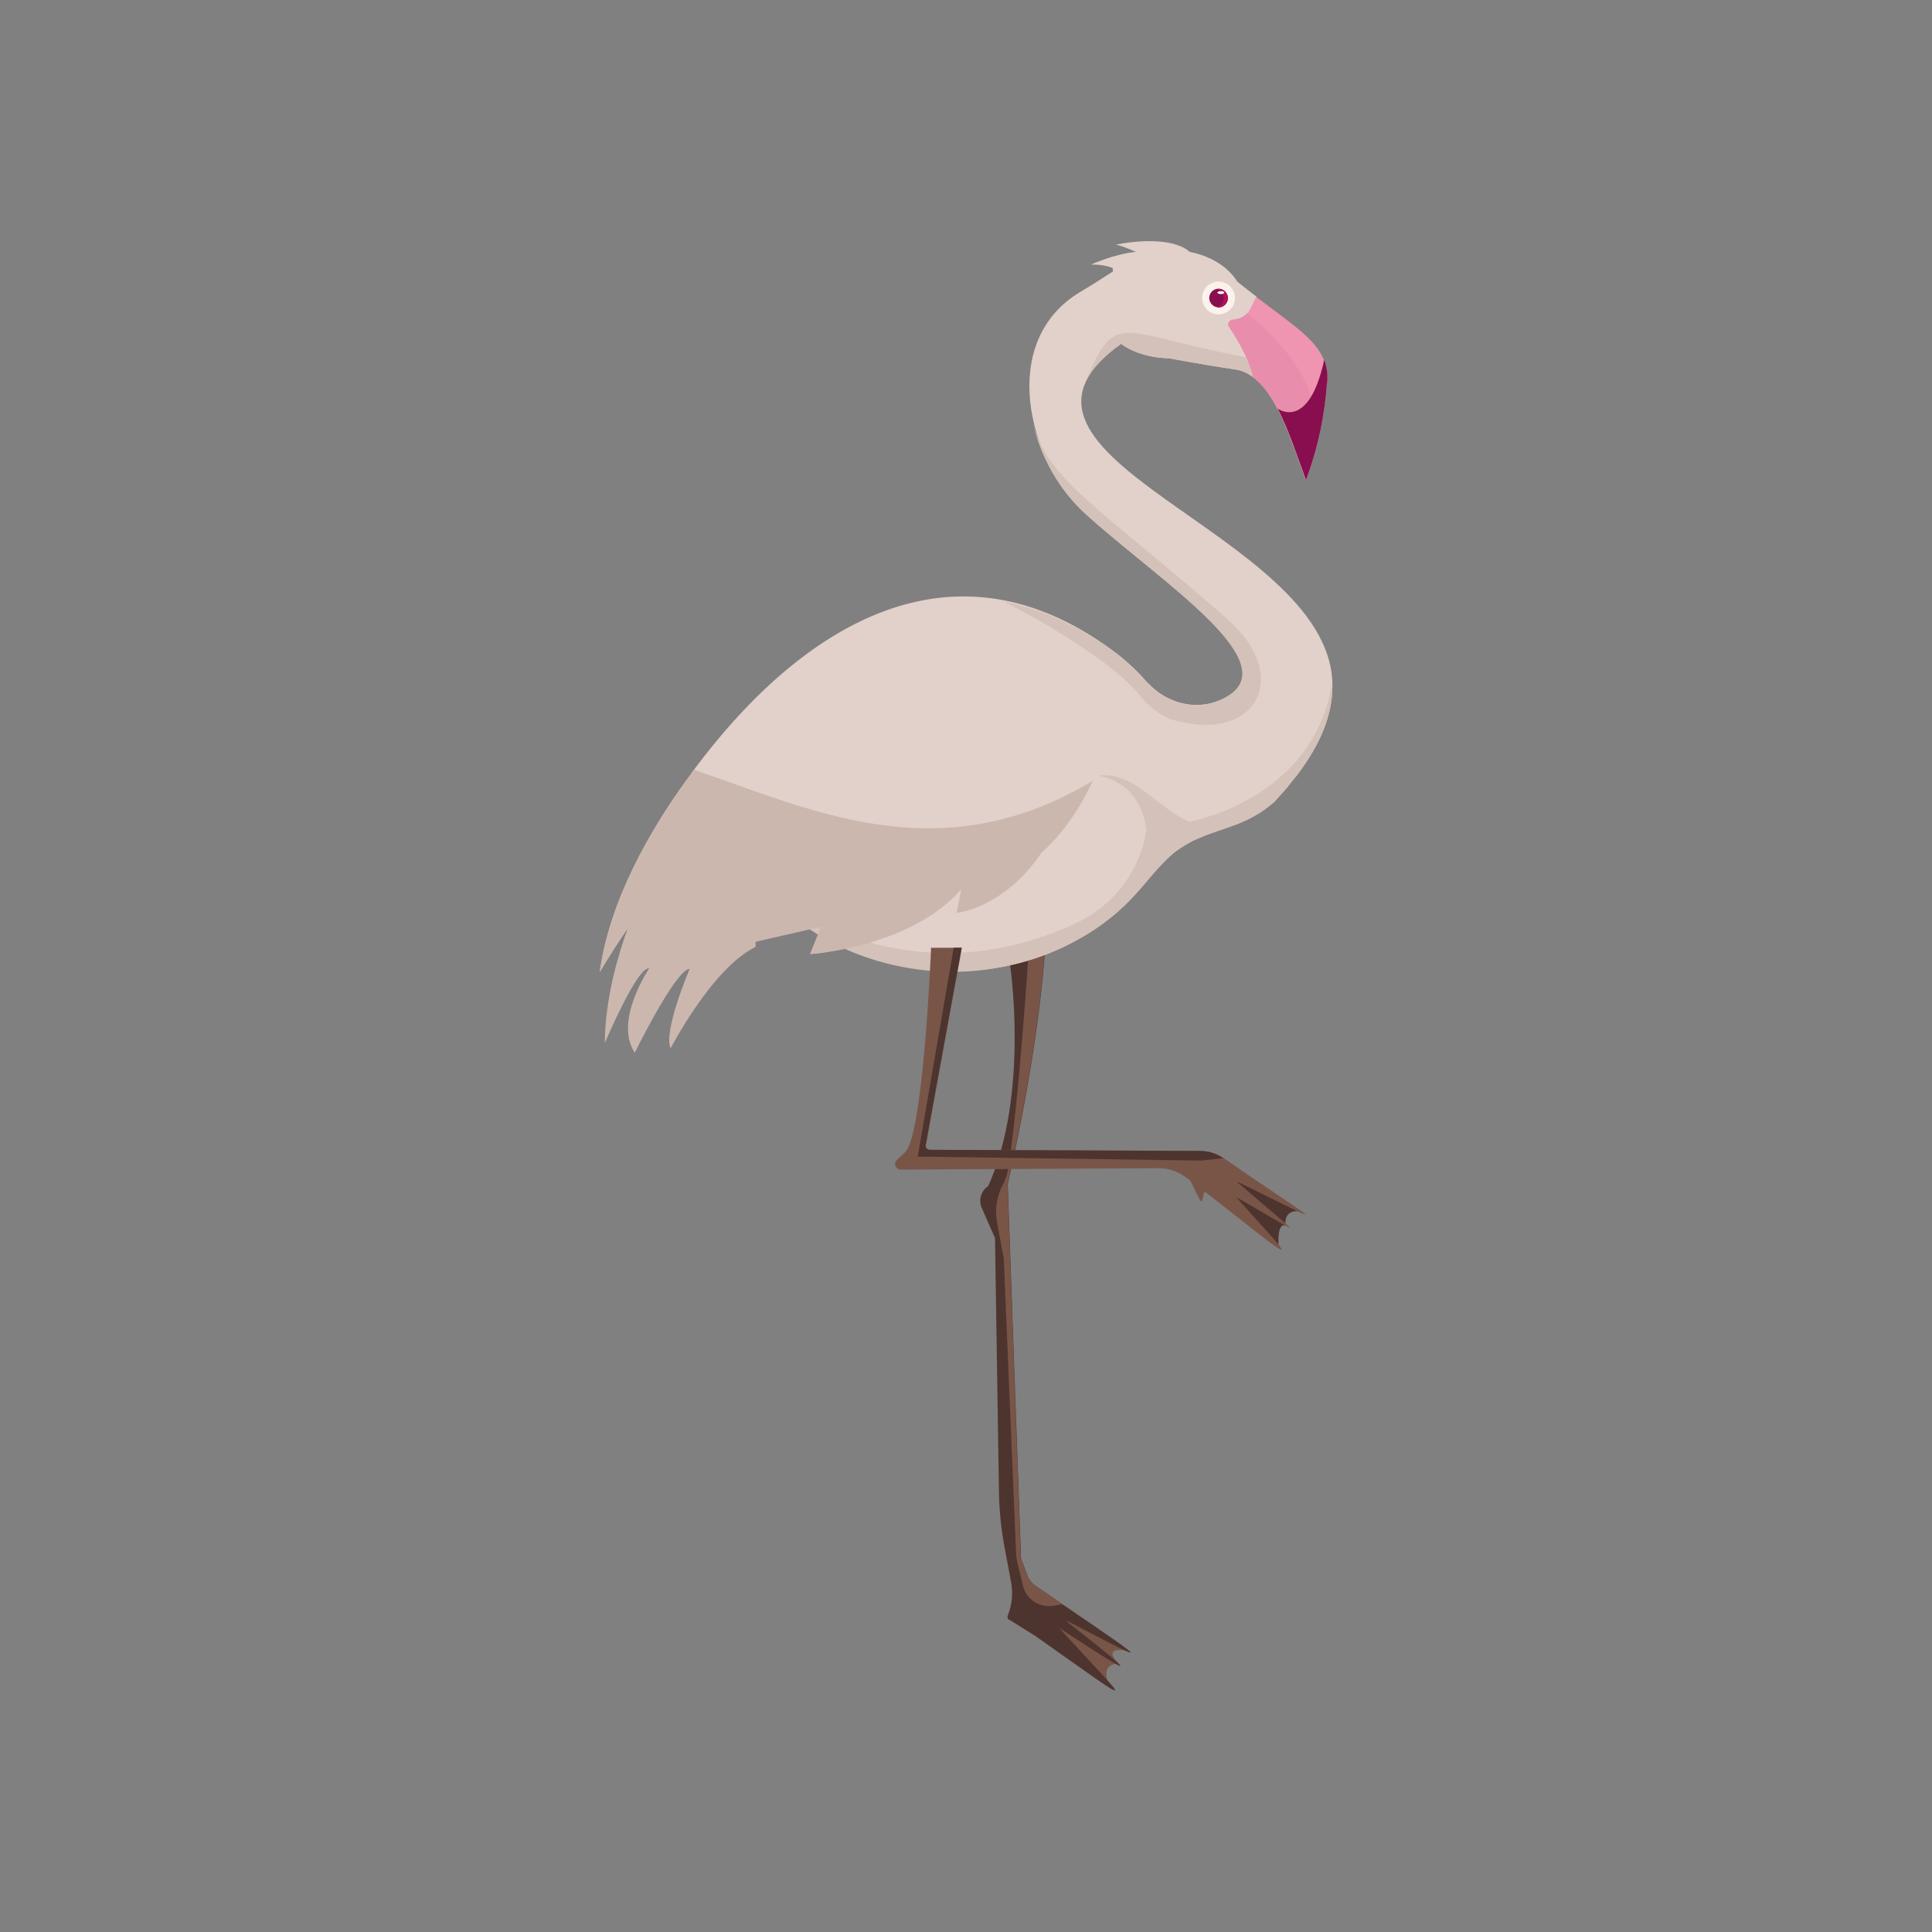 <?xml version="1.0" encoding="UTF-8"?>
<!DOCTYPE svg PUBLIC "-//W3C//DTD SVG 1.1//EN" "http://www.w3.org/Graphics/SVG/1.1/DTD/svg11.dtd">
<!-- Creator: CorelDRAW -->
<svg xmlns="http://www.w3.org/2000/svg" xml:space="preserve" width="6.827in" height="6.827in" style="shape-rendering:geometricPrecision; text-rendering:geometricPrecision; image-rendering:optimizeQuality; fill-rule:evenodd; clip-rule:evenodd"
viewBox="0 0 6.827 6.827"
 xmlns:xlink="http://www.w3.org/1999/xlink">
 <rect x="0" y="0" width="6.827" height="6.827" fill="#808080" stroke="none"/>
 <defs>
  <style type="text/css">
   <![CDATA[
    .fil13 {fill:none}
    .fil1 {fill:#4E342E;fill-rule:nonzero}
    .fil0 {fill:#795548;fill-rule:nonzero}
    .fil7 {fill:#880E4F;fill-rule:nonzero}
    .fil8 {fill:#AD1457;fill-rule:nonzero}
    .fil12 {fill:#CCB7AE;fill-rule:nonzero}
    .fil3 {fill:#D4C1B9;fill-rule:nonzero}
    .fil11 {fill:#D96877;fill-rule:nonzero}
    .fil2 {fill:#E1D1CA;fill-rule:nonzero}
    .fil5 {fill:#E88DAB;fill-rule:nonzero}
    .fil10 {fill:#EF7E8D;fill-rule:nonzero}
    .fil4 {fill:#EF94B1;fill-rule:nonzero}
    .fil6 {fill:#FBF3EB;fill-rule:nonzero}
    .fil9 {fill:#FEFEFE;fill-rule:nonzero}
   ]]>
  </style>
 </defs>
 <g id="Layer_x0020_1">
  <g id="_215548128">
   <path id="_215550672" class="fil0" d="M3.926 5.968c0,0 -0.051,-0.085 0.026,-0.09 0,0 -0.065,-0.061 0.034,-0.045l-0.241 -0.145 -0.043 0.063 0.142 0.142 0.082 0.075z"/>
   <path id="_215550720" class="fil1" d="M3.77 5.73c0.255,0.2 0.258,0.21 -0.028,0.022 0.252,0.277 0.304,0.302 -0.082,0.03l-0.091 -0.057c-0.006,-0.001 -0.009,-0.006 -0.009,-0.012 0,-0.001 0,-0.003 0.001,-0.004 0.015,-0.037 0.019,-0.078 0.012,-0.117l-0.023 -0.123c-0.012,-0.064 -0.019,-0.129 -0.02,-0.194l-0.014 -0.9 -0.047 -0.107c-0.004,-0.008 -0.005,-0.017 -0.005,-0.025 0,-0.02 0.01,-0.04 0.028,-0.052 0.148,-0.328 0.076,-0.791 0.076,-0.791 0,0 0.132,-0.397 0.128,-0.119 -0,0.016 -0.001,0.035 -0.002,0.056 -0.023,0.382 -0.133,0.847 -0.133,0.847l0.047 1.323 0.031 0.083c0.042,0.029 0.08,0.054 0.114,0.078 0.344,0.234 0.295,0.203 0.018,0.06z"/>
   <path id="_215550648" class="fil0" d="M3.751 5.669l-0.027 0.005c-0.044,0.008 -0.088,-0.016 -0.105,-0.057l-0.002 -0.006 -0.019 -0.076c-0.005,-0.019 -0.008,-0.038 -0.008,-0.058l-0.043 -1.03 -0.024 -0.129c-0.008,-0.045 -0.001,-0.091 0.02,-0.131l0.003 -0.005c0.007,-0.014 0.012,-0.029 0.015,-0.044 0.039,-0.23 0.075,-0.791 0.075,-0.791l0.059 -0.067c-0,0.016 -0.001,0.035 -0.002,0.056 -0.023,0.382 -0.133,0.847 -0.133,0.847l0.047 1.323 0.019 0.051c0.008,0.021 0.022,0.039 0.04,0.051 0.031,0.021 0.06,0.041 0.086,0.059z"/>
   <path id="_215550360" class="fil2" d="M4.613 1.694c-0.049,-0.133 -0.097,-0.297 -0.186,-0.362 -0.001,-0.001 -0.001,-0.001 -0.002,-0.001 -0.019,-0.014 -0.04,-0.023 -0.064,-0.026 -0.047,-0.007 -0.123,-0.019 -0.231,-0.039 -0.043,-0.001 -0.083,-0.009 -0.118,-0.023 -0.019,-0.008 -0.036,-0.017 -0.051,-0.028 -0.557,0.402 0.725,0.663 0.747,1.194 0.004,0.095 -0.029,0.199 -0.114,0.315l-0 0c-0.005,0.007 -0.01,0.013 -0.015,0.02 -0,0 -0,0.001 -0.001,0.001 0,0 -0,0 -0.001,0.001 -0.009,0.011 -0.018,0.022 -0.027,0.034 -0.014,0.016 -0.029,0.033 -0.045,0.051 -0.095,0.085 -0.183,0.091 -0.273,0.132 -0.027,0.012 -0.054,0.028 -0.082,0.049 -0.029,0.023 -0.059,0.052 -0.09,0.092 -0.015,0.019 -0.03,0.037 -0.047,0.055 -0.036,0.039 -0.075,0.074 -0.116,0.104 -0.001,0 -0.001,0.001 -0.001,0.001 -0.018,0.014 -0.037,0.026 -0.056,0.038 -0.009,0.006 -0.019,0.011 -0.028,0.016 -0.136,0.078 -0.29,0.114 -0.441,0.114 -0.251,0 -0.497,-0.1 -0.652,-0.277 -0.009,0.002 -0.019,0.004 -0.028,0.008 -0.163,0.056 -0.342,0.318 -0.342,0.318 -0.02,-0.061 0.101,-0.27 0.101,-0.27 -0.047,-0.007 -0.229,0.27 -0.229,0.27 -0.061,-0.121 0.088,-0.29 0.088,-0.29 -0.04,-0.013 -0.189,0.243 -0.189,0.243 0.034,-0.249 0.174,-0.496 0.307,-0.679 0.009,-0.012 0.018,-0.024 0.026,-0.036 0.348,-0.468 0.883,-0.856 1.474,-0.424 0.046,0.033 0.087,0.071 0.123,0.112 0.002,0.003 0.005,0.005 0.008,0.008 0.067,0.071 0.17,0.098 0.26,0.056 0.257,-0.12 -0.22,-0.417 -0.483,-0.658 -0.207,-0.19 -0.306,-0.607 -0.02,-0.78 0.056,-0.034 0.037,-0.022 0.118,-0.074 -0.001,-0.005 -0.001,-0.006 -0.001,-0.012 -0.021,-0.008 -0.047,-0.013 -0.077,-0.012 0,0 0.083,-0.038 0.159,-0.045 -0.032,-0.014 -0.061,-0.025 -0.072,-0.025 0.069,-0.015 0.203,-0.027 0.262,0.025 0.075,0.015 0.136,0.053 0.168,0.105 0.024,0.019 0.046,0.037 0.068,0.053l0.175 0.646z"/>
   <path id="_215550840" class="fil3" d="M4.453 1.273l-0.027 0.058c-0.019,-0.014 -0.04,-0.023 -0.064,-0.026 -0.047,-0.007 -0.123,-0.019 -0.231,-0.039 -0.043,-0.001 -0.083,-0.009 -0.118,-0.023 -0.019,-0.008 -0.036,-0.017 -0.051,-0.028 -0.063,0.045 -0.103,0.088 -0.125,0.13 0.114,-0.261 0.107,-0.164 0.616,-0.073z"/>
   <path id="_215550864" class="fil4" d="M4.689 1.354c-0.013,0.177 -0.058,0.297 -0.073,0.341 -0,0.001 -0.002,0.001 -0.002,-0 -0.025,-0.067 -0.049,-0.142 -0.079,-0.208 -0.006,-0.015 -0.013,-0.029 -0.02,-0.042 -0.025,-0.047 -0.053,-0.087 -0.087,-0.112 -0.012,-0.063 -0.06,-0.141 -0.085,-0.178 -0.007,-0.01 -0,-0.024 0.012,-0.025l0.007 -0.001c0.017,-0.002 0.033,-0.009 0.044,-0.021 0.005,-0.005 0.009,-0.011 0.013,-0.018l0.02 -0.041c0.127,0.097 0.211,0.149 0.24,0.225 0.009,0.024 0.013,0.05 0.011,0.081z"/>
   <path id="_215549640" class="fil5" d="M4.535 1.487c-0.006,-0.015 -0.013,-0.029 -0.02,-0.042 -0.025,-0.047 -0.053,-0.087 -0.087,-0.112 -0.012,-0.063 -0.06,-0.141 -0.085,-0.178 -0.007,-0.01 -0,-0.024 0.012,-0.025l0.007 -0.001c0.017,-0.002 0.033,-0.009 0.044,-0.021 0.15,0.11 0.296,0.341 0.188,0.338 -0.019,-0.001 -0.023,0.032 -0.059,0.042z"/>
   <path id="_215549808" class="fil6" d="M4.364 1.053c0,0.032 -0.026,0.058 -0.058,0.058 -0.032,0 -0.058,-0.026 -0.058,-0.058 0,-0.032 0.026,-0.058 0.058,-0.058 0.032,0 0.058,0.026 0.058,0.058z"/>
   <path id="_215549760" class="fil7" d="M4.339 1.053c0,0.018 -0.015,0.033 -0.033,0.033 -0.018,0 -0.033,-0.015 -0.033,-0.033 0,-0.018 0.015,-0.033 0.033,-0.033 0.018,0 0.033,0.015 0.033,0.033z"/>
   <path id="_215550072" class="fil8" d="M4.339 1.054c0,0.018 -0.015,0.033 -0.033,0.033 -0.002,0 -0.005,-0 -0.007,-0.001 0.015,-0.003 0.025,-0.016 0.025,-0.032 0,-0.016 -0.011,-0.029 -0.025,-0.032 0.002,-0.001 0.005,-0.001 0.007,-0.001 0.018,0 0.033,0.015 0.033,0.033z"/>
   <path id="_215549400" class="fil9" d="M4.326 1.034c0,0.003 -0.005,0.005 -0.012,0.005 -0.007,0 -0.012,-0.002 -0.012,-0.005 0,-0.003 0.005,-0.005 0.012,-0.005 0.007,0 0.012,0.002 0.012,0.005z"/>
   <path id="_215549928" class="fil7" d="M4.689 1.354c-0.003,0.039 -0.007,0.076 -0.013,0.11 -0.001,0.004 -0.001,0.008 -0.002,0.012 -0,0.001 -0,0.002 -0,0.002 -0.019,0.109 -0.047,0.184 -0.058,0.216 -0,0.001 -0.002,0.001 -0.002,-0 -0.03,-0.082 -0.06,-0.175 -0.099,-0.25 0,0 0.094,0.07 0.151,-0.121 -0,-0 -0,-0 -0,-0l0.009 -0.032 0.001 -0.005c0.001,-0.005 0.002,-0.009 0.003,-0.014 0,0.001 0,0.001 0.001,0.002 0.004,0.011 0.007,0.023 0.009,0.036 0.002,0.014 0.002,0.028 0.001,0.044z"/>
   <path id="_215549616" class="fil10" d="M4.594 2.725c-0.005,0.007 -0.01,0.013 -0.015,0.02 0.008,-0.013 0.013,-0.02 0.015,-0.02z"/>
   <path id="_215550144" class="fil11" d="M3.811 3.32c0.005,-0.004 0.014,-0.01 0.028,-0.016 -0.009,0.006 -0.019,0.011 -0.028,0.016z"/>
   <path id="_215549736" class="fil3" d="M4.55 2.781c-0.368,0.352 -0.447,-0.07 -0.671,-0.04 0,0 0.152,0.014 0.172,0.194l-7.87402e-005 -7.08661e-005c0,0 -0.002,0.011 -0.006,0.03 -0.03,0.13 -0.119,0.239 -0.24,0.296 -0.616,0.29 -1.088,-0.104 -1.088,-0.104 0.155,0.178 0.401,0.277 0.652,0.277 0.124,0 0.253,-0.027 0.37,-0.079 0.104,-0.046 0.199,-0.111 0.273,-0.194 0.045,-0.05 0.085,-0.103 0.137,-0.148l-3.54331e-005 0c0.121,-0.093 0.232,-0.072 0.355,-0.182 0.016,-0.017 0.031,-0.034 0.045,-0.051z"/>
   <path id="_215549568" class="fil3" d="M4.708 2.41c0.004,0.095 -0.029,0.199 -0.114,0.315l-0 0c-0.005,0.007 -0.01,0.013 -0.015,0.02 -0,0 -0,0.001 -0.001,0.001 0,0 -0,0 -0.001,0.001 -0.009,0.011 -0.018,0.022 -0.027,0.034 -0.014,0.016 -0.029,0.033 -0.045,0.051 -0.095,0.085 -0.183,0.091 -0.273,0.132l-0.03 -0.06c0,0 0.441,-0.077 0.506,-0.493z"/>
   <path id="_215548896" class="fil3" d="M4.34 2.19c-0.474,-0.414 -0.639,-0.493 -0.691,-0.699 0.027,0.122 0.093,0.24 0.184,0.323 0.264,0.241 0.74,0.539 0.483,0.658 -0.092,0.043 -0.201,0.012 -0.267,-0.064 -0.036,-0.041 -0.077,-0.079 -0.123,-0.112 -0.103,-0.075 -0.239,-0.146 -0.38,-0.17 0.021,0.007 0.357,0.184 0.473,0.321 0.002,0.003 0.004,0.005 0.007,0.008 0.018,0.022 0.028,0.033 0.034,0.036 0.026,0.024 0.055,0.044 0.085,0.053 0.297,0.085 0.419,-0.157 0.195,-0.353z"/>
   <path id="_215549040" class="fil12" d="M3.862 2.758c-0.178,0.384 -0.451,0.374 -0.451,0.374l0.027 -0.081c-0.202,0.182 -0.559,0.162 -0.559,0.162l0.05 -0.091 -0.236 0.024 -0.003 0.018c-0.163,0.056 -0.342,0.318 -0.342,0.318 -0.02,-0.061 0.101,-0.27 0.101,-0.27 -0.047,-0.007 -0.229,0.27 -0.229,0.27 -0.061,-0.121 0.088,-0.29 0.088,-0.29 -0.04,-0.013 -0.189,0.243 -0.189,0.243 0.034,-0.249 0.174,-0.496 0.307,-0.679 0.009,-0.012 0.018,-0.024 0.026,-0.036 0.419,0.142 0.866,0.364 1.41,0.039z"/>
   <g>
    <path id="_215549112" class="fil1" d="M4.518 4.399c0,0 -0.006,-0.08 0.025,-0.068 0,0 -0.012,-0.061 0.056,-0.05l-0.278 -0.162 -0.038 0.082 0.236 0.198z"/>
    <path id="_215548752" class="fil1" d="M4.349 4.112c-0.006,0.014 -0.016,0.026 -0.031,0.032 -0.032,0.015 -0.07,0.002 -0.085,-0.03 -0.007,-0.015 -0.008,-0.032 -0.003,-0.046l0.011 7.87402e-005c0.029,0 0.057,0.009 0.081,0.025 0.009,0.006 0.018,0.012 0.027,0.018z"/>
    <path id="_215548776" class="fil0" d="M4.373 4.178c0.24,0.208 0.25,0.198 -0.005,0.052 0.168,0.189 0.265,0.279 -0.026,0.047 -0.025,-0.02 -0.056,-0.044 -0.086,-0.067 -0.013,0.054 -0.005,0.05 -0.05,-0.038 -0.006,-0.005 -0.012,-0.009 -0.018,-0.013 -0.027,-0.021 -0.061,-0.031 -0.095,-0.031l-0.91 0.005c-0.018,9.84252e-005 -0.027,-0.022 -0.014,-0.034l0.029 -0.027c0.063,-0.059 0.091,-0.683 0.092,-0.723l0.109 0 -0.127 0.697c-0.002,0.009 0.005,0.017 0.014,0.017l0.945 0.004 0.011 8.26772e-005c0.029,0 0.057,0.009 0.081,0.025 0.009,0.006 0.018,0.012 0.027,0.018 0.015,0.01 0.03,0.02 0.043,0.03 0.087,0.059 0.147,0.099 0.182,0.123 0.09,0.062 0.015,0.018 -0.202,-0.087z"/>
    <path id="_215548704" class="fil1" d="M4.322 4.093l-0.08 0.008 -0.999 -0.014 0.127 -0.738 0.028 0 -0.127 0.697c-0.002,0.009 0.005,0.017 0.014,0.017l0.956 0.004c0.029,0 0.057,0.009 0.081,0.025z"/>
   </g>
   <path id="_215548272" class="fil12" d="M3.782 2.799c-0.13,0.403 -0.402,0.427 -0.402,0.427l0.017 -0.084c-0.178,0.206 -0.535,0.23 -0.535,0.23l0.039 -0.097 -0.231 0.053 -0 0.018c-0.154,0.075 -0.3,0.358 -0.3,0.358 -0.028,-0.058 0.067,-0.28 0.067,-0.28 -0.048,-0.001 -0.194,0.296 -0.194,0.296 -0.075,-0.113 0.051,-0.298 0.051,-0.298 -0.042,-0.008 -0.157,0.264 -0.157,0.264 0.003,-0.252 0.112,-0.513 0.221,-0.712 0.007,-0.013 0.014,-0.026 0.022,-0.039 0.434,0.089 0.904,0.254 1.404,-0.135z"/>
  </g>
  <rect class="fil13" width="6.827" height="6.827"/>
 </g>
</svg>
